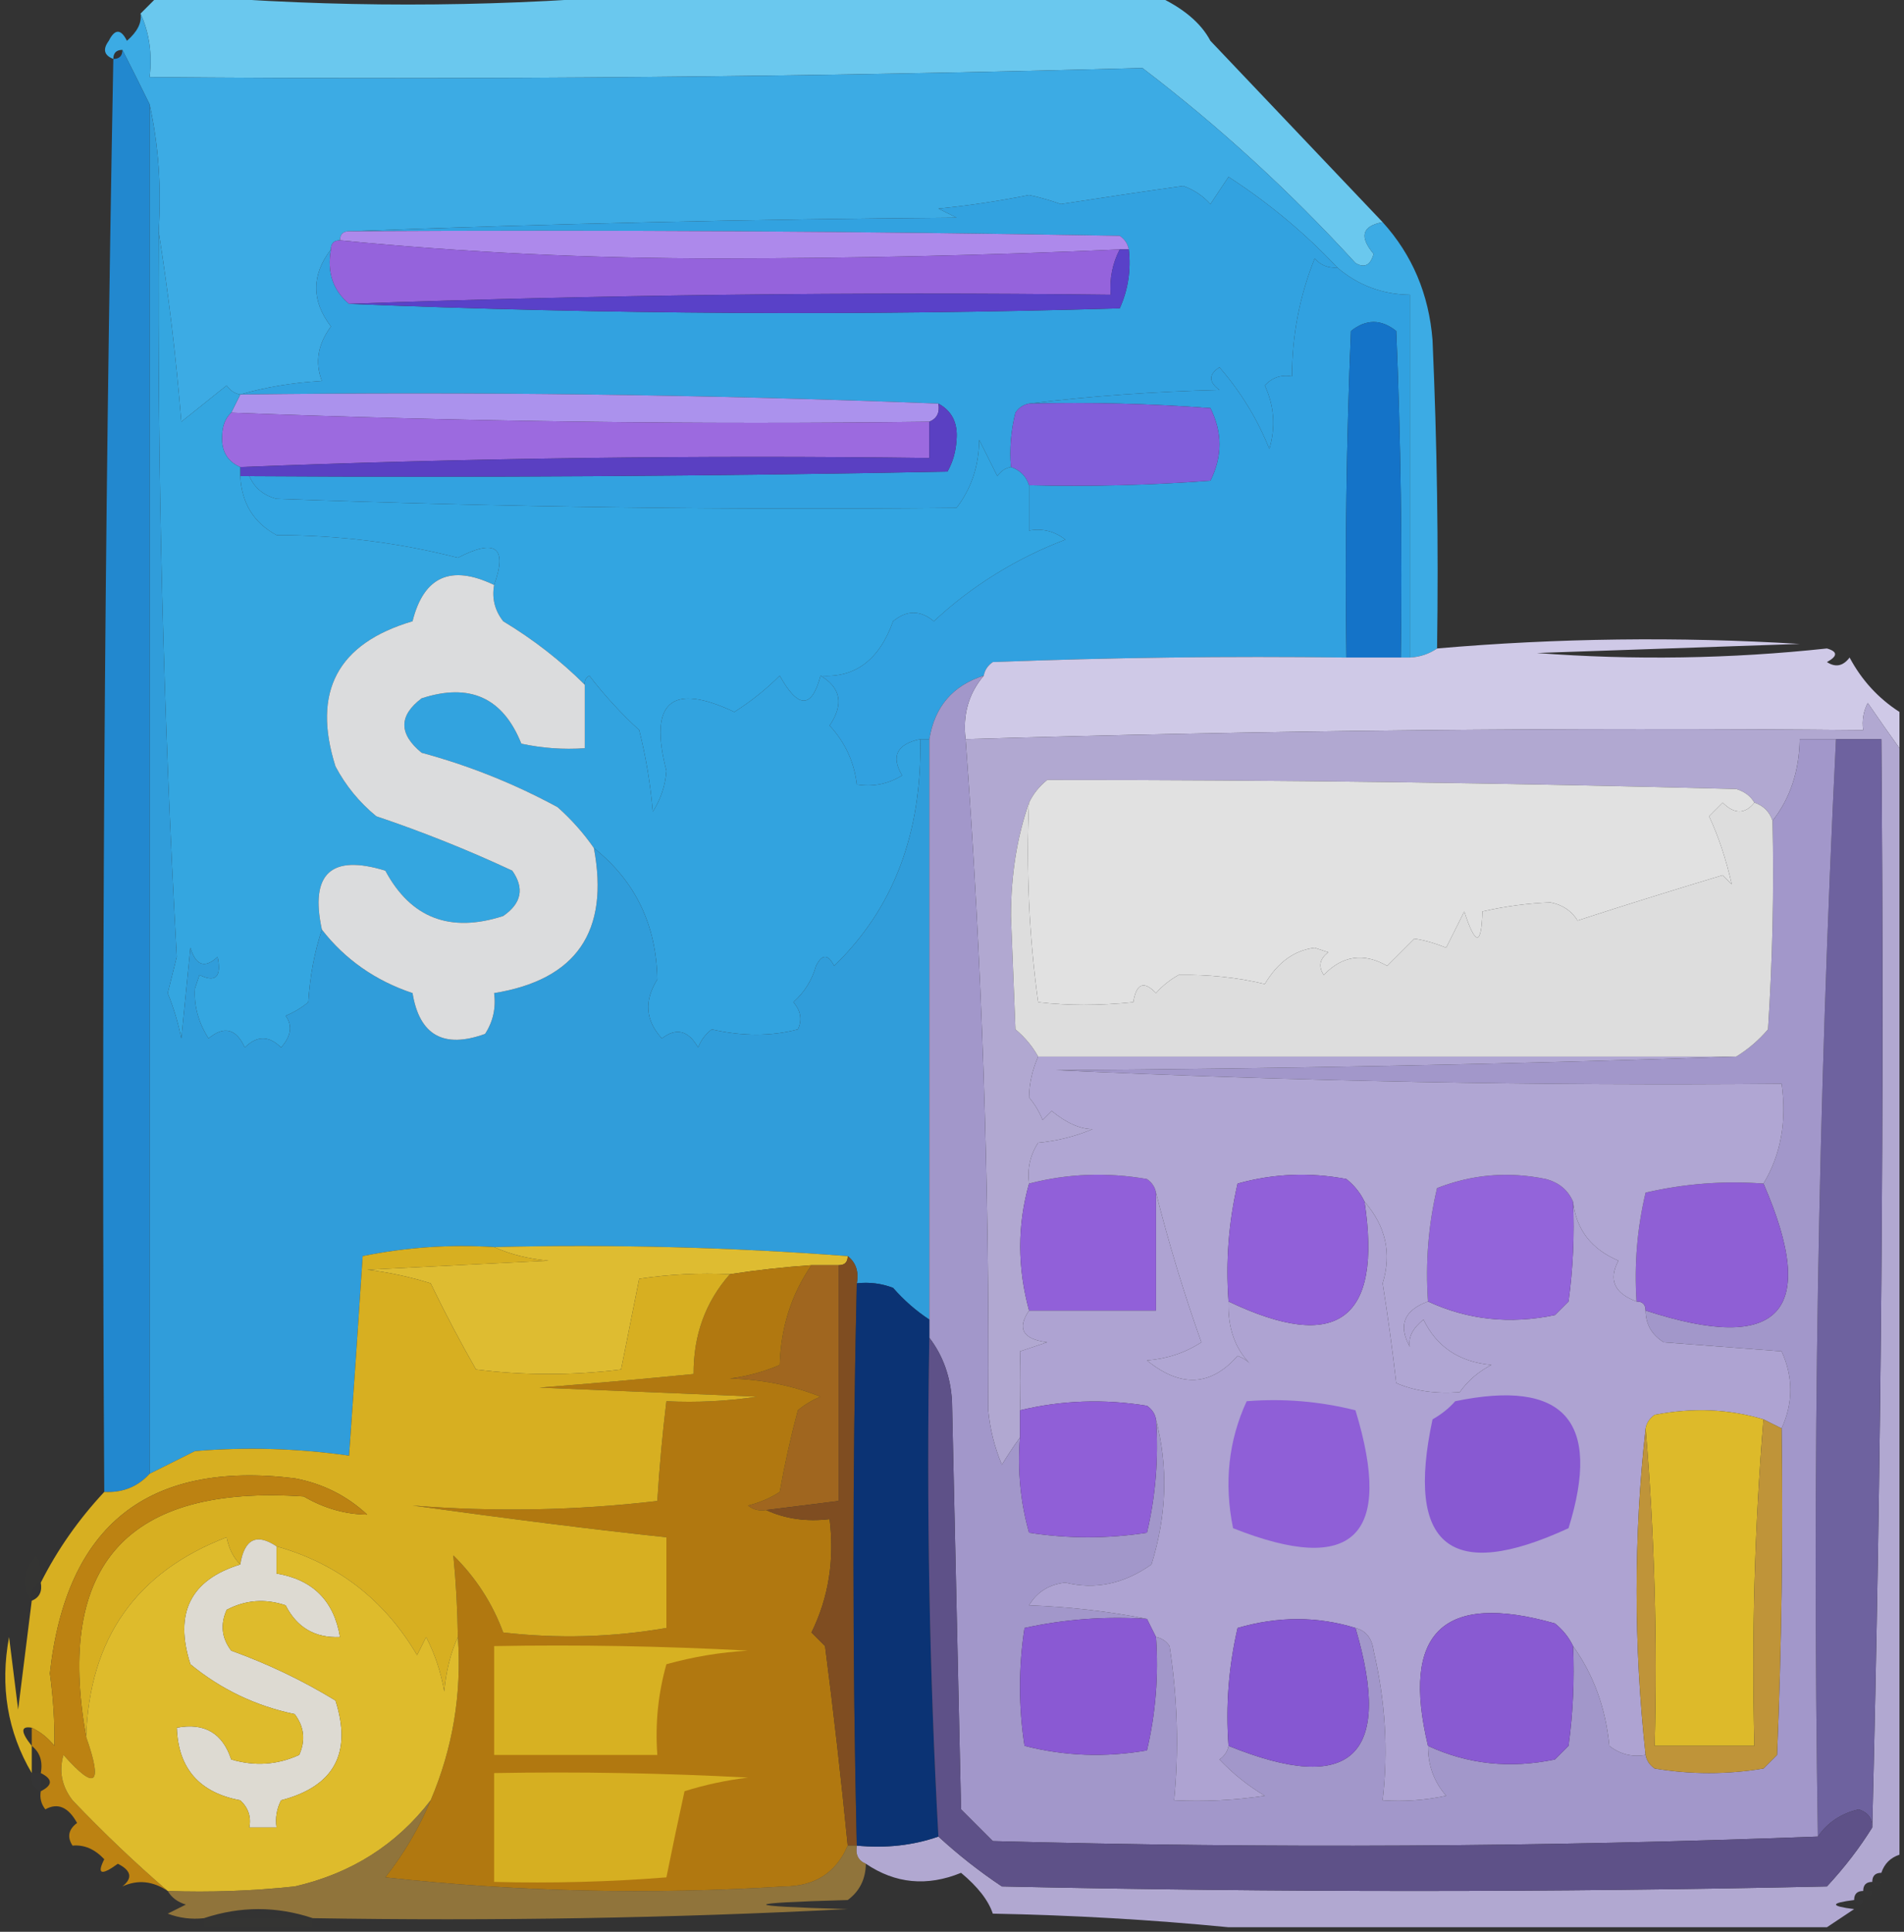 <?xml version="1.0" encoding="UTF-8"?>
<!DOCTYPE svg PUBLIC "-//W3C//DTD SVG 1.1//EN" "http://www.w3.org/Graphics/SVG/1.1/DTD/svg11.dtd">
<svg xmlns="http://www.w3.org/2000/svg" version="1.1" width="210px" height="213px" style="shape-rendering:geometricPrecision; text-rendering:geometricPrecision; image-rendering:optimizeQuality; fill-rule:evenodd; clip-rule:evenodd" xmlns:xlink="http://www.w3.org/1999/xlink">
<rect width="100%" height="100%" fill="#333333" stroke="none"/>
<g><path style="opacity:0.004" fill="#00fffe" d="M 133.5,3.5 C 134.833,4.167 134.833,4.167 133.5,3.5 Z"/></g>
<g><path style="opacity:0.996" fill="#6bc9ef" d="M 17.5,-0.5 C 18.5,-0.5 19.5,-0.5 20.5,-0.5C 36.833,0.833 53.167,0.833 69.5,-0.5C 88.833,-0.5 108.167,-0.5 127.5,-0.5C 130.447,0.839 132.447,2.506 133.5,4.5C 139.91,11.24 146.244,17.907 152.5,24.5C 150.228,24.911 149.895,26.078 151.5,28C 151.15,29.258 150.483,29.591 149.5,29C 142.221,21.047 134.388,13.88 126,7.5C 89.52,8.484 53.02,8.818 16.5,8.5C 16.802,5.941 16.468,3.607 15.5,1.5C 16.167,0.833 16.833,0.167 17.5,-0.5 Z"/></g>
<g><path style="opacity:1" fill="#3cabe4" d="M 15.5,1.5 C 16.468,3.607 16.802,5.941 16.5,8.5C 53.02,8.818 89.52,8.484 126,7.5C 134.388,13.88 142.221,21.047 149.5,29C 150.483,29.591 151.15,29.258 151.5,28C 149.895,26.078 150.228,24.911 152.5,24.5C 155.768,28.111 157.601,32.445 158,37.5C 158.5,48.828 158.667,60.162 158.5,71.5C 157.609,72.11 156.609,72.443 155.5,72.5C 155.5,59.167 155.5,45.833 155.5,32.5C 152.465,32.461 149.798,31.461 147.5,29.5C 143.94,25.709 139.94,22.375 135.5,19.5C 134.833,20.5 134.167,21.5 133.5,22.5C 132.672,21.585 131.672,20.919 130.5,20.5C 125.99,21.134 121.49,21.801 117,22.5C 115.856,22.089 114.689,21.756 113.5,21.5C 110.194,22.163 106.861,22.663 103.5,23C 104.167,23.333 104.833,23.667 105.5,24C 82.996,24.168 60.663,24.668 38.5,25.5C 37.833,25.5 37.5,25.833 37.5,26.5C 36.833,26.5 36.5,26.833 36.5,27.5C 34.334,30.332 34.334,33.166 36.5,36C 35.048,37.958 34.715,39.958 35.5,42C 32.305,42.181 29.305,42.681 26.5,43.5C 25.883,43.389 25.383,43.056 25,42.5C 23.333,43.833 21.667,45.167 20,46.5C 19.441,39.544 18.608,32.544 17.5,25.5C 17.82,20.637 17.486,15.97 16.5,11.5C 15.486,9.426 14.486,7.426 13.5,5.5C 12.833,5.5 12.5,5.833 12.5,6.5C 11.475,6.103 11.308,5.437 12,4.5C 12.667,3.167 13.333,3.167 14,4.5C 15.156,3.498 15.656,2.498 15.5,1.5 Z"/></g>
<g><path style="opacity:1" fill="#32a2e0" d="M 147.5,29.5 C 146.504,29.586 145.671,29.252 145,28.5C 143.334,32.663 142.501,36.997 142.5,41.5C 141.325,41.281 140.325,41.614 139.5,42.5C 140.544,44.768 140.711,47.101 140,49.5C 138.684,46.205 136.851,43.205 134.5,40.5C 133.289,41.274 133.289,42.107 134.5,43C 127.321,43.172 120.321,43.672 113.5,44.5C 112.883,44.611 112.383,44.944 112,45.5C 111.505,47.473 111.338,49.473 111.5,51.5C 110.883,51.611 110.383,51.944 110,52.5C 109.333,51.167 108.667,49.833 108,48.5C 107.971,51.367 107.138,53.867 105.5,56C 80.497,56.25 55.497,55.917 30.5,55C 29.058,54.623 28.058,53.79 27.5,52.5C 53.169,52.667 78.835,52.5 104.5,52C 105.097,50.938 105.43,49.772 105.5,48.5C 105.66,46.645 104.993,45.312 103.5,44.5C 78.005,43.502 52.339,43.169 26.5,43.5C 29.305,42.681 32.305,42.181 35.5,42C 34.715,39.958 35.048,37.958 36.5,36C 34.334,33.166 34.334,30.332 36.5,27.5C 36.053,30.01 36.72,32.01 38.5,33.5C 66.664,34.664 94.997,34.83 123.5,34C 124.423,31.959 124.756,29.793 124.5,27.5C 124.389,26.883 124.056,26.383 123.5,26C 95.169,25.5 66.835,25.333 38.5,25.5C 60.663,24.668 82.996,24.168 105.5,24C 104.833,23.667 104.167,23.333 103.5,23C 106.861,22.663 110.194,22.163 113.5,21.5C 114.689,21.756 115.856,22.089 117,22.5C 121.49,21.801 125.99,21.134 130.5,20.5C 131.672,20.919 132.672,21.585 133.5,22.5C 134.167,21.5 134.833,20.5 135.5,19.5C 139.94,22.375 143.94,25.709 147.5,29.5 Z"/></g>
<g><path style="opacity:1" fill="#ad89eb" d="M 38.5,25.5 C 66.835,25.333 95.169,25.5 123.5,26C 124.056,26.383 124.389,26.883 124.5,27.5C 124.167,27.5 123.833,27.5 123.5,27.5C 108.876,28.151 94.21,28.484 79.5,28.5C 65.15,28.499 51.15,27.833 37.5,26.5C 37.5,25.833 37.833,25.5 38.5,25.5 Z"/></g>
<g><path style="opacity:1" fill="#9563dc" d="M 37.5,26.5 C 51.15,27.833 65.15,28.499 79.5,28.5C 94.21,28.484 108.876,28.151 123.5,27.5C 122.699,29.042 122.366,30.709 122.5,32.5C 94.328,32.169 66.328,32.502 38.5,33.5C 36.72,32.01 36.053,30.01 36.5,27.5C 36.5,26.833 36.833,26.5 37.5,26.5 Z"/></g>
<g><path style="opacity:1" fill="#31a1e0" d="M 147.5,29.5 C 149.798,31.461 152.465,32.461 155.5,32.5C 155.5,45.833 155.5,59.167 155.5,72.5C 155.167,72.5 154.833,72.5 154.5,72.5C 154.667,60.495 154.5,48.495 154,36.5C 152.333,35.167 150.667,35.167 149,36.5C 148.5,48.495 148.333,60.495 148.5,72.5C 135.496,72.333 122.496,72.5 109.5,73C 108.944,73.383 108.611,73.883 108.5,74.5C 105.088,75.582 103.088,77.915 102.5,81.5C 102.167,81.5 101.833,81.5 101.5,81.5C 98.91,82.051 98.244,83.385 99.5,85.5C 97.955,86.452 96.288,86.785 94.5,86.5C 94.219,84.037 93.219,81.871 91.5,80C 93.078,77.661 92.745,75.828 90.5,74.5C 94.307,74.773 96.973,72.773 98.5,68.5C 100.006,67.253 101.506,67.253 103,68.5C 107.195,64.594 112.029,61.594 117.5,59.5C 116.311,58.571 114.978,58.238 113.5,58.5C 113.5,56.833 113.5,55.167 113.5,53.5C 120.175,53.666 126.842,53.5 133.5,53C 134.833,50.333 134.833,47.667 133.5,45C 126.842,44.5 120.175,44.334 113.5,44.5C 120.321,43.672 127.321,43.172 134.5,43C 133.289,42.107 133.289,41.274 134.5,40.5C 136.851,43.205 138.684,46.205 140,49.5C 140.711,47.101 140.544,44.768 139.5,42.5C 140.325,41.614 141.325,41.281 142.5,41.5C 142.501,36.997 143.334,32.663 145,28.5C 145.671,29.252 146.504,29.586 147.5,29.5 Z"/></g>
<g><path style="opacity:1" fill="#5941c8" d="M 123.5,27.5 C 123.833,27.5 124.167,27.5 124.5,27.5C 124.756,29.793 124.423,31.959 123.5,34C 94.997,34.83 66.664,34.664 38.5,33.5C 66.328,32.502 94.328,32.169 122.5,32.5C 122.366,30.709 122.699,29.042 123.5,27.5 Z"/></g>
<g><path style="opacity:1" fill="#ab92ed" d="M 26.5,43.5 C 52.339,43.169 78.005,43.502 103.5,44.5C 103.672,45.492 103.338,46.158 102.5,46.5C 76.759,46.824 51.092,46.49 25.5,45.5C 25.833,44.833 26.167,44.167 26.5,43.5 Z"/></g>
<g><path style="opacity:1" fill="#1473c8" d="M 154.5,72.5 C 152.5,72.5 150.5,72.5 148.5,72.5C 148.333,60.495 148.5,48.495 149,36.5C 150.667,35.167 152.333,35.167 154,36.5C 154.5,48.495 154.667,60.495 154.5,72.5 Z"/></g>
<g><path style="opacity:1" fill="#9c6adf" d="M 25.5,45.5 C 51.092,46.49 76.759,46.824 102.5,46.5C 102.5,47.833 102.5,49.167 102.5,50.5C 76.995,50.169 51.661,50.502 26.5,51.5C 25.053,50.866 24.387,49.699 24.5,48C 24.528,46.93 24.861,46.097 25.5,45.5 Z"/></g>
<g><path style="opacity:1" fill="#815eda" d="M 113.5,44.5 C 120.175,44.334 126.842,44.5 133.5,45C 134.833,47.667 134.833,50.333 133.5,53C 126.842,53.5 120.175,53.666 113.5,53.5C 113.167,52.5 112.5,51.833 111.5,51.5C 111.338,49.473 111.505,47.473 112,45.5C 112.383,44.944 112.883,44.611 113.5,44.5 Z"/></g>
<g><path style="opacity:1" fill="#5a40c2" d="M 103.5,44.5 C 104.993,45.312 105.66,46.645 105.5,48.5C 105.43,49.772 105.097,50.938 104.5,52C 78.835,52.5 53.169,52.667 27.5,52.5C 27.167,52.5 26.833,52.5 26.5,52.5C 26.5,52.167 26.5,51.833 26.5,51.5C 51.661,50.502 76.995,50.169 102.5,50.5C 102.5,49.167 102.5,47.833 102.5,46.5C 103.338,46.158 103.672,45.492 103.5,44.5 Z"/></g>
<g><path style="opacity:1" fill="#34a6e0" d="M 17.5,25.5 C 18.608,32.544 19.441,39.544 20,46.5C 21.667,45.167 23.333,43.833 25,42.5C 25.383,43.056 25.883,43.389 26.5,43.5C 26.167,44.167 25.833,44.833 25.5,45.5C 24.861,46.097 24.528,46.93 24.5,48C 24.387,49.699 25.053,50.866 26.5,51.5C 26.5,51.833 26.5,52.167 26.5,52.5C 26.645,55.474 27.978,57.641 30.5,59C 37.368,59.007 44.035,59.84 50.5,61.5C 54.663,59.343 55.997,60.343 54.5,64.5C 49.741,62.217 46.741,63.55 45.5,68.5C 37.229,70.939 34.396,76.272 37,84.5C 38.122,86.624 39.622,88.457 41.5,90C 46.603,91.717 51.603,93.717 56.5,96C 57.86,97.938 57.527,99.604 55.5,101C 49.641,102.896 45.308,101.229 42.5,96C 36.506,94.159 34.173,96.326 35.5,102.5C 34.683,104.969 34.183,107.635 34,110.5C 33.25,111.126 32.416,111.626 31.5,112C 32.28,113.073 32.113,114.24 31,115.5C 29.667,114.167 28.333,114.167 27,115.5C 26.047,113.408 24.714,113.075 23,114.5C 21.882,112.733 21.382,110.899 21.5,109C 21.667,108.5 21.833,108 22,107.5C 23.793,108.381 24.46,107.714 24,105.5C 22.605,106.815 21.605,106.481 21,104.5C 20.667,107.833 20.333,111.167 20,114.5C 19.654,112.782 19.154,111.115 18.5,109.5C 18.833,108.167 19.167,106.833 19.5,105.5C 18.02,78.887 17.353,52.22 17.5,25.5 Z"/></g>
<g><path style="opacity:1" fill="#32a5e1" d="M 111.5,51.5 C 112.5,51.833 113.167,52.5 113.5,53.5C 113.5,55.167 113.5,56.833 113.5,58.5C 114.978,58.238 116.311,58.571 117.5,59.5C 112.029,61.594 107.195,64.594 103,68.5C 101.506,67.253 100.006,67.253 98.5,68.5C 96.973,72.773 94.307,74.773 90.5,74.5C 89.534,78.172 88.034,78.172 86,74.5C 84.493,76.008 82.827,77.341 81,78.5C 74.03,75.224 71.53,77.391 73.5,85C 73.375,86.627 72.875,88.127 72,89.5C 71.743,86.443 71.243,83.443 70.5,80.5C 68.482,78.65 66.649,76.65 65,74.5C 64.601,74.728 64.435,75.062 64.5,75.5C 61.829,72.839 58.829,70.506 55.5,68.5C 54.571,67.311 54.238,65.978 54.5,64.5C 55.997,60.343 54.663,59.343 50.5,61.5C 44.035,59.84 37.368,59.007 30.5,59C 27.978,57.641 26.645,55.474 26.5,52.5C 26.833,52.5 27.167,52.5 27.5,52.5C 28.058,53.79 29.058,54.623 30.5,55C 55.497,55.917 80.497,56.25 105.5,56C 107.138,53.867 107.971,51.367 108,48.5C 108.667,49.833 109.333,51.167 110,52.5C 110.383,51.944 110.883,51.611 111.5,51.5 Z"/></g>
<g><path style="opacity:1" fill="#32a3df" d="M 90.5,74.5 C 92.745,75.828 93.078,77.661 91.5,80C 93.219,81.871 94.219,84.037 94.5,86.5C 96.288,86.785 97.955,86.452 99.5,85.5C 98.244,83.385 98.91,82.051 101.5,81.5C 101.707,91.845 98.541,100.178 92,106.5C 91.333,105.167 90.667,105.167 90,106.5C 89.56,108.076 88.727,109.41 87.5,110.5C 88.326,111.451 88.492,112.451 88,113.5C 85.055,114.272 81.889,114.272 78.5,113.5C 77.808,114.025 77.308,114.692 77,115.5C 75.921,113.606 74.587,113.273 73,114.5C 71.19,112.516 71.023,110.349 72.5,108C 72.407,101.983 70.074,97.15 65.5,93.5C 64.375,91.871 63.041,90.371 61.5,89C 56.728,86.41 51.728,84.41 46.5,83C 43.967,80.916 43.967,78.916 46.5,77C 51.813,75.265 55.48,76.931 57.5,82C 59.81,82.497 62.143,82.663 64.5,82.5C 64.5,80.167 64.5,77.833 64.5,75.5C 64.435,75.062 64.601,74.728 65,74.5C 66.649,76.65 68.482,78.65 70.5,80.5C 71.243,83.443 71.743,86.443 72,89.5C 72.875,88.127 73.375,86.627 73.5,85C 71.53,77.391 74.03,75.224 81,78.5C 82.827,77.341 84.493,76.008 86,74.5C 88.034,78.172 89.534,78.172 90.5,74.5 Z"/></g>
<g><path style="opacity:0.996" fill="#d0cae8" d="M 209.5,78.5 C 209.5,79.833 209.5,81.167 209.5,82.5C 208.356,80.9 207.189,79.233 206,77.5C 205.517,78.448 205.351,79.448 205.5,80.5C 172.475,80.195 139.475,80.528 106.5,81.5C 106.166,78.812 106.832,76.479 108.5,74.5C 108.611,73.883 108.944,73.383 109.5,73C 122.496,72.5 135.496,72.333 148.5,72.5C 150.5,72.5 152.5,72.5 154.5,72.5C 154.833,72.5 155.167,72.5 155.5,72.5C 156.609,72.443 157.609,72.11 158.5,71.5C 171.758,70.353 185.092,70.186 198.5,71C 188.833,71.333 179.167,71.667 169.5,72C 180.214,72.81 190.88,72.643 201.5,71.5C 202.696,71.846 202.696,72.346 201.5,73C 202.449,73.617 203.282,73.451 204,72.5C 205.331,74.996 207.164,76.996 209.5,78.5 Z"/></g>
<g><path style="opacity:1" fill="#b1a8d1" d="M 209.5,82.5 C 209.5,123.167 209.5,163.833 209.5,204.5C 208.5,204.833 207.833,205.5 207.5,206.5C 206.833,206.5 206.5,206.833 206.5,207.5C 205.833,207.5 205.5,207.833 205.5,208.5C 204.833,208.5 204.5,208.833 204.5,209.5C 201.833,209.833 201.833,210.167 204.5,210.5C 203.5,211.167 202.5,211.833 201.5,212.5C 179.5,212.5 157.5,212.5 135.5,212.5C 127.01,211.67 118.343,211.17 109.5,211C 109.018,209.54 107.851,208.04 106,206.5C 102.25,208.029 98.75,207.696 95.5,205.5C 94.662,205.158 94.328,204.492 94.5,203.5C 97.713,203.81 100.713,203.477 103.5,202.5C 105.671,204.5 108.004,206.334 110.5,208C 140.833,208.667 171.167,208.667 201.5,208C 203.437,205.914 205.104,203.748 206.5,201.5C 207.499,161.67 207.832,121.67 207.5,81.5C 205.833,81.5 204.167,81.5 202.5,81.5C 201.167,81.5 199.833,81.5 198.5,81.5C 198.443,85.029 197.443,88.029 195.5,90.5C 195.167,89.5 194.5,88.833 193.5,88.5C 193.082,87.778 192.416,87.278 191.5,87C 166.164,86.32 140.831,85.987 115.5,86C 114.619,86.708 113.953,87.542 113.5,88.5C 112.175,92.276 111.509,96.443 111.5,101C 111.667,105.167 111.833,109.333 112,113.5C 113.045,114.373 113.878,115.373 114.5,116.5C 113.852,117.979 113.519,119.479 113.5,121C 114.126,121.75 114.626,122.584 115,123.5C 115.333,123.167 115.667,122.833 116,122.5C 117.633,123.83 119.133,124.496 120.5,124.5C 118.577,125.308 116.577,125.808 114.5,126C 113.62,127.356 113.286,128.856 113.5,130.5C 112.203,135.066 112.203,139.733 113.5,144.5C 112.143,146.499 112.81,147.665 115.5,148C 114.5,148.333 113.5,148.667 112.5,149C 112.562,151.272 112.562,153.438 112.5,155.5C 112.5,156.5 112.5,157.5 112.5,158.5C 111.842,159.398 111.176,160.398 110.5,161.5C 109.692,159.577 109.192,157.577 109,155.5C 109.143,130.607 108.31,105.941 106.5,81.5C 139.475,80.528 172.475,80.195 205.5,80.5C 205.351,79.448 205.517,78.448 206,77.5C 207.189,79.233 208.356,80.9 209.5,82.5 Z"/></g>
<g><path style="opacity:1" fill="#309dda" d="M 16.5,11.5 C 17.486,15.97 17.82,20.637 17.5,25.5C 17.353,52.22 18.02,78.887 19.5,105.5C 19.167,106.833 18.833,108.167 18.5,109.5C 19.154,111.115 19.654,112.782 20,114.5C 20.333,111.167 20.667,107.833 21,104.5C 21.605,106.481 22.605,106.815 24,105.5C 24.46,107.714 23.793,108.381 22,107.5C 21.833,108 21.667,108.5 21.5,109C 21.382,110.899 21.882,112.733 23,114.5C 24.714,113.075 26.047,113.408 27,115.5C 28.333,114.167 29.667,114.167 31,115.5C 32.113,114.24 32.28,113.073 31.5,112C 32.416,111.626 33.25,111.126 34,110.5C 34.183,107.635 34.683,104.969 35.5,102.5C 38.062,105.794 41.396,108.127 45.5,109.5C 46.266,114.15 48.932,115.65 53.5,114C 54.38,112.644 54.714,111.144 54.5,109.5C 63.569,108.033 67.236,102.7 65.5,93.5C 70.074,97.15 72.407,101.983 72.5,108C 71.023,110.349 71.19,112.516 73,114.5C 74.587,113.273 75.921,113.606 77,115.5C 77.308,114.692 77.808,114.025 78.5,113.5C 81.889,114.272 85.055,114.272 88,113.5C 88.492,112.451 88.326,111.451 87.5,110.5C 88.727,109.41 89.56,108.076 90,106.5C 90.667,105.167 91.333,105.167 92,106.5C 98.541,100.178 101.707,91.845 101.5,81.5C 101.833,81.5 102.167,81.5 102.5,81.5C 102.5,102.833 102.5,124.167 102.5,145.5C 101.038,144.542 99.705,143.376 98.5,142C 97.207,141.51 95.873,141.343 94.5,141.5C 94.737,140.209 94.404,139.209 93.5,138.5C 80.579,137.52 67.579,137.186 54.5,137.5C 49.57,137.197 44.737,137.531 40,138.5C 39.522,145.841 39.022,153.174 38.5,160.5C 32.848,159.698 27.181,159.531 21.5,160C 19.807,160.847 18.14,161.68 16.5,162.5C 16.5,112.167 16.5,61.833 16.5,11.5 Z"/></g>
<g><path style="opacity:0.996" fill="#2389d0" d="M 13.5,5.5 C 14.486,7.426 15.486,9.426 16.5,11.5C 16.5,61.833 16.5,112.167 16.5,162.5C 15.181,163.942 13.514,164.608 11.5,164.5C 11.175,111.791 11.509,59.125 12.5,6.5C 13.167,6.5 13.5,6.167 13.5,5.5 Z"/></g>
<g><path style="opacity:1" fill="#dbdcdd" d="M 54.5,64.5 C 54.238,65.978 54.571,67.311 55.5,68.5C 58.829,70.506 61.829,72.839 64.5,75.5C 64.5,77.833 64.5,80.167 64.5,82.5C 62.143,82.663 59.81,82.497 57.5,82C 55.48,76.931 51.813,75.265 46.5,77C 43.967,78.916 43.967,80.916 46.5,83C 51.728,84.41 56.728,86.41 61.5,89C 63.041,90.371 64.375,91.871 65.5,93.5C 67.236,102.7 63.569,108.033 54.5,109.5C 54.714,111.144 54.38,112.644 53.5,114C 48.932,115.65 46.266,114.15 45.5,109.5C 41.396,108.127 38.062,105.794 35.5,102.5C 34.173,96.326 36.506,94.159 42.5,96C 45.308,101.229 49.641,102.896 55.5,101C 57.527,99.604 57.86,97.938 56.5,96C 51.603,93.717 46.603,91.717 41.5,90C 39.622,88.457 38.122,86.624 37,84.5C 34.396,76.272 37.229,70.939 45.5,68.5C 46.741,63.55 49.741,62.217 54.5,64.5 Z"/></g>
<g><path style="opacity:1" fill="#debc31" d="M 54.5,137.5 C 67.579,137.186 80.579,137.52 93.5,138.5C 93.5,139.167 93.167,139.5 92.5,139.5C 91.5,139.5 90.5,139.5 89.5,139.5C 86.482,139.704 83.482,140.037 80.5,140.5C 77.15,140.335 73.817,140.502 70.5,141C 69.833,144.333 69.167,147.667 68.5,151C 63.167,151.667 57.833,151.667 52.5,151C 50.749,147.941 49.082,144.774 47.5,141.5C 45.224,140.787 42.891,140.287 40.5,140C 47.167,139.667 53.833,139.333 60.5,139C 58.292,138.809 56.292,138.309 54.5,137.5 Z"/></g>
<g><path style="opacity:1" fill="#6e629f" d="M 202.5,81.5 C 204.167,81.5 205.833,81.5 207.5,81.5C 207.832,121.67 207.499,161.67 206.5,201.5C 206.53,200.503 206.03,199.836 205,199.5C 203.06,199.957 201.56,200.957 200.5,202.5C 199.848,161.947 200.515,121.614 202.5,81.5 Z"/></g>
<g><path style="opacity:1" fill="#a0661f" d="M 89.5,139.5 C 90.5,139.5 91.5,139.5 92.5,139.5C 92.5,148.167 92.5,156.833 92.5,165.5C 89.833,165.833 87.167,166.167 84.5,166.5C 83.761,166.631 83.094,166.464 82.5,166C 83.766,165.691 84.933,165.191 86,164.5C 86.539,161.471 87.206,158.471 88,155.5C 88.75,154.874 89.584,154.374 90.5,154C 87.362,152.756 84.028,152.089 80.5,152C 82.433,151.749 84.266,151.249 86,150.5C 86.115,146.38 87.282,142.713 89.5,139.5 Z"/></g>
<g><path style="opacity:1" fill="#a297ca" d="M 108.5,74.5 C 106.832,76.479 106.166,78.812 106.5,81.5C 108.31,105.941 109.143,130.607 109,155.5C 109.192,157.577 109.692,159.577 110.5,161.5C 111.176,160.398 111.842,159.398 112.5,158.5C 112.211,162.106 112.544,165.606 113.5,169C 117.833,169.667 122.167,169.667 126.5,169C 127.464,164.934 127.797,160.767 127.5,156.5C 128.86,161.739 128.693,167.072 127,172.5C 123.969,174.644 120.803,175.31 117.5,174.5C 115.714,174.696 114.381,175.529 113.5,177C 118.019,177.175 122.353,177.675 126.5,178.5C 121.901,178.2 117.401,178.533 113,179.5C 112.333,183.833 112.333,188.167 113,192.5C 117.413,193.632 121.913,193.799 126.5,193C 127.464,188.934 127.797,184.767 127.5,180.5C 128.117,180.611 128.617,180.944 129,181.5C 129.877,187.247 130.044,192.914 129.5,198.5C 132.85,198.665 136.183,198.498 139.5,198C 137.651,196.907 135.984,195.574 134.5,194C 135.056,193.617 135.389,193.117 135.5,192.5C 149.016,197.988 153.683,193.655 149.5,179.5C 150.649,179.791 151.316,180.624 151.5,182C 152.8,187.527 153.134,193.027 152.5,198.5C 154.857,198.663 157.19,198.497 159.5,198C 158.151,196.462 157.484,194.629 157.5,192.5C 161.876,194.534 166.543,195.034 171.5,194C 172,193.5 172.5,193 173,192.5C 173.499,188.848 173.665,185.182 173.5,181.5C 175.777,184.683 177.11,188.35 177.5,192.5C 178.689,193.429 180.022,193.762 181.5,193.5C 181.611,194.117 181.944,194.617 182.5,195C 186.5,195.667 190.5,195.667 194.5,195C 195,194.5 195.5,194 196,193.5C 196.5,181.505 196.667,169.505 196.5,157.5C 197.786,154.665 197.786,151.832 196.5,149C 192.167,148.667 187.833,148.333 183.5,148C 182.177,147.184 181.511,146.017 181.5,144.5C 196.329,149.34 200.663,144.674 194.5,130.5C 196.414,127.316 197.08,123.649 196.5,119.5C 169.819,119.731 143.152,119.231 116.5,118C 141.67,117.832 166.67,117.332 191.5,116.5C 192.794,115.71 193.961,114.71 195,113.5C 195.5,105.841 195.666,98.174 195.5,90.5C 197.443,88.029 198.443,85.029 198.5,81.5C 199.833,81.5 201.167,81.5 202.5,81.5C 200.515,121.614 199.848,161.947 200.5,202.5C 170.238,203.658 139.905,203.825 109.5,203C 108.333,201.833 107.167,200.667 106,199.5C 105.667,184.5 105.333,169.5 105,154.5C 104.844,151.809 104.011,149.476 102.5,147.5C 102.5,146.833 102.5,146.167 102.5,145.5C 102.5,124.167 102.5,102.833 102.5,81.5C 103.088,77.915 105.088,75.582 108.5,74.5 Z"/></g>
<g><path style="opacity:1" fill="#aea3d2" d="M 127.5,131.5 C 128.888,137.023 130.555,142.523 132.5,148C 130.715,149.163 128.715,149.83 126.5,150C 130.223,153.025 133.556,152.859 136.5,149.5C 137.086,149.709 137.586,150.043 138,150.5C 136.229,148.763 135.395,146.429 135.5,143.5C 147.466,149.213 152.466,145.547 150.5,132.5C 152.85,135.196 153.516,138.196 152.5,141.5C 153.082,145.155 153.582,148.822 154,152.5C 156.035,153.374 158.368,153.707 161,153.5C 161.9,152.23 163.066,151.23 164.5,150.5C 160.962,150.182 158.462,148.515 157,145.5C 155.796,146.471 155.296,147.471 155.5,148.5C 154.177,146.146 154.843,144.479 157.5,143.5C 161.876,145.534 166.543,146.034 171.5,145C 172,144.5 172.5,144 173,143.5C 173.499,139.848 173.665,136.182 173.5,132.5C 173.841,135.562 175.508,137.728 178.5,139C 177.388,141.108 178.054,142.608 180.5,143.5C 181.167,143.5 181.5,143.833 181.5,144.5C 181.511,146.017 182.177,147.184 183.5,148C 187.833,148.333 192.167,148.667 196.5,149C 197.786,151.832 197.786,154.665 196.5,157.5C 195.833,157.167 195.167,156.833 194.5,156.5C 190.689,155.355 186.689,155.188 182.5,156C 181.944,156.383 181.611,156.883 181.5,157.5C 180.18,169.402 180.18,181.402 181.5,193.5C 180.022,193.762 178.689,193.429 177.5,192.5C 177.11,188.35 175.777,184.683 173.5,181.5C 173.047,180.542 172.381,179.708 171.5,179C 159.166,175.5 154.5,180 157.5,192.5C 157.484,194.629 158.151,196.462 159.5,198C 157.19,198.497 154.857,198.663 152.5,198.5C 153.134,193.027 152.8,187.527 151.5,182C 151.316,180.624 150.649,179.791 149.5,179.5C 145.298,178.201 140.964,178.201 136.5,179.5C 135.508,183.783 135.174,188.116 135.5,192.5C 135.389,193.117 135.056,193.617 134.5,194C 135.984,195.574 137.651,196.907 139.5,198C 136.183,198.498 132.85,198.665 129.5,198.5C 130.044,192.914 129.877,187.247 129,181.5C 128.617,180.944 128.117,180.611 127.5,180.5C 127.167,179.833 126.833,179.167 126.5,178.5C 122.353,177.675 118.019,177.175 113.5,177C 114.381,175.529 115.714,174.696 117.5,174.5C 120.803,175.31 123.969,174.644 127,172.5C 128.693,167.072 128.86,161.739 127.5,156.5C 127.389,155.883 127.056,155.383 126.5,155C 121.748,154.227 117.081,154.393 112.5,155.5C 112.562,153.438 112.562,151.272 112.5,149C 113.5,148.667 114.5,148.333 115.5,148C 112.81,147.665 112.143,146.499 113.5,144.5C 118.167,144.5 122.833,144.5 127.5,144.5C 127.5,140.167 127.5,135.833 127.5,131.5 Z"/></g>
<g><path style="opacity:1" fill="#8f5fd5" d="M 194.5,130.5 C 200.663,144.674 196.329,149.34 181.5,144.5C 181.5,143.833 181.167,143.5 180.5,143.5C 180.234,139.429 180.567,135.429 181.5,131.5C 185.783,130.508 190.116,130.174 194.5,130.5 Z"/></g>
<g><path style="opacity:1" fill="#9364da" d="M 173.5,132.5 C 173.665,136.182 173.499,139.848 173,143.5C 172.5,144 172,144.5 171.5,145C 166.543,146.034 161.876,145.534 157.5,143.5C 157.203,139.233 157.536,135.066 158.5,131C 162.375,129.48 166.375,129.146 170.5,130C 171.942,130.377 172.942,131.21 173.5,132.5 Z"/></g>
<g><path style="opacity:1" fill="#9160d9" d="M 127.5,131.5 C 127.5,135.833 127.5,140.167 127.5,144.5C 122.833,144.5 118.167,144.5 113.5,144.5C 112.203,139.733 112.203,135.066 113.5,130.5C 117.747,129.398 122.08,129.232 126.5,130C 127.056,130.383 127.389,130.883 127.5,131.5 Z"/></g>
<g><path style="opacity:1" fill="#b0a6d3" d="M 114.5,116.5 C 140.167,116.5 165.833,116.5 191.5,116.5C 166.67,117.332 141.67,117.832 116.5,118C 143.152,119.231 169.819,119.731 196.5,119.5C 197.08,123.649 196.414,127.316 194.5,130.5C 190.116,130.174 185.783,130.508 181.5,131.5C 180.567,135.429 180.234,139.429 180.5,143.5C 178.054,142.608 177.388,141.108 178.5,139C 175.508,137.728 173.841,135.562 173.5,132.5C 172.942,131.21 171.942,130.377 170.5,130C 166.375,129.146 162.375,129.48 158.5,131C 157.536,135.066 157.203,139.233 157.5,143.5C 154.843,144.479 154.177,146.146 155.5,148.5C 155.296,147.471 155.796,146.471 157,145.5C 158.462,148.515 160.962,150.182 164.5,150.5C 163.066,151.23 161.9,152.23 161,153.5C 158.368,153.707 156.035,153.374 154,152.5C 153.582,148.822 153.082,145.155 152.5,141.5C 153.516,138.196 152.85,135.196 150.5,132.5C 150.047,131.542 149.381,130.708 148.5,130C 144.442,129.233 140.442,129.4 136.5,130.5C 135.508,134.783 135.174,139.116 135.5,143.5C 135.395,146.429 136.229,148.763 138,150.5C 137.586,150.043 137.086,149.709 136.5,149.5C 133.556,152.859 130.223,153.025 126.5,150C 128.715,149.83 130.715,149.163 132.5,148C 130.555,142.523 128.888,137.023 127.5,131.5C 127.389,130.883 127.056,130.383 126.5,130C 122.08,129.232 117.747,129.398 113.5,130.5C 113.286,128.856 113.62,127.356 114.5,126C 116.577,125.808 118.577,125.308 120.5,124.5C 119.133,124.496 117.633,123.83 116,122.5C 115.667,122.833 115.333,123.167 115,123.5C 114.626,122.584 114.126,121.75 113.5,121C 113.519,119.479 113.852,117.979 114.5,116.5 Z"/></g>
<g><path style="opacity:1" fill="#9160d9" d="M 150.5,132.5 C 152.466,145.547 147.466,149.213 135.5,143.5C 135.174,139.116 135.508,134.783 136.5,130.5C 140.442,129.4 144.442,129.233 148.5,130C 149.381,130.708 150.047,131.542 150.5,132.5 Z"/></g>
<g><path style="opacity:1" fill="#e1e1e1" d="M 193.5,88.5 C 192.458,89.791 191.292,89.791 190,88.5C 189.5,89 189,89.5 188.5,90C 189.52,92.176 190.354,94.676 191,97.5C 190.667,97.167 190.333,96.833 190,96.5C 184.277,98.222 178.944,99.888 174,101.5C 173.326,100.422 172.326,99.755 171,99.5C 168.526,99.59 166.026,99.924 163.5,100.5C 163.404,104.311 162.738,104.311 161.5,100.5C 160.833,101.833 160.167,103.167 159.5,104.5C 158.284,103.998 157.117,103.665 156,103.5C 155,104.5 154,105.5 153,106.5C 150.408,105.018 148.075,105.352 146,107.5C 145.383,106.551 145.549,105.718 146.5,105C 146,104.833 145.5,104.667 145,104.5C 142.753,104.777 140.92,106.11 139.5,108.5C 136.472,107.773 133.305,107.44 130,107.5C 129.05,108.022 128.216,108.689 127.5,109.5C 126.158,108.098 125.324,108.431 125,110.5C 121.236,110.885 117.736,110.885 114.5,110.5C 113.503,103.197 113.169,95.864 113.5,88.5C 113.953,87.542 114.619,86.708 115.5,86C 140.831,85.987 166.164,86.32 191.5,87C 192.416,87.278 193.082,87.778 193.5,88.5 Z"/></g>
<g><path style="opacity:1" fill="#dddddd" d="M 113.5,88.5 C 113.169,95.864 113.503,103.197 114.5,110.5C 117.736,110.885 121.236,110.885 125,110.5C 125.324,108.431 126.158,108.098 127.5,109.5C 128.216,108.689 129.05,108.022 130,107.5C 133.305,107.44 136.472,107.773 139.5,108.5C 140.92,106.11 142.753,104.777 145,104.5C 145.5,104.667 146,104.833 146.5,105C 145.549,105.718 145.383,106.551 146,107.5C 148.075,105.352 150.408,105.018 153,106.5C 154,105.5 155,104.5 156,103.5C 157.117,103.665 158.284,103.998 159.5,104.5C 160.167,103.167 160.833,101.833 161.5,100.5C 162.738,104.311 163.404,104.311 163.5,100.5C 166.026,99.924 168.526,99.59 171,99.5C 172.326,99.755 173.326,100.422 174,101.5C 178.944,99.888 184.277,98.222 190,96.5C 190.333,96.833 190.667,97.167 191,97.5C 190.354,94.676 189.52,92.176 188.5,90C 189,89.5 189.5,89 190,88.5C 191.292,89.791 192.458,89.791 193.5,88.5C 194.5,88.833 195.167,89.5 195.5,90.5C 195.666,98.174 195.5,105.841 195,113.5C 193.961,114.71 192.794,115.71 191.5,116.5C 165.833,116.5 140.167,116.5 114.5,116.5C 113.878,115.373 113.045,114.373 112,113.5C 111.833,109.333 111.667,105.167 111.5,101C 111.509,96.443 112.175,92.276 113.5,88.5 Z"/></g>
<g><path style="opacity:1" fill="#905fd7" d="M 127.5,156.5 C 127.797,160.767 127.464,164.934 126.5,169C 122.167,169.667 117.833,169.667 113.5,169C 112.544,165.606 112.211,162.106 112.5,158.5C 112.5,157.5 112.5,156.5 112.5,155.5C 117.081,154.393 121.748,154.227 126.5,155C 127.056,155.383 127.389,155.883 127.5,156.5 Z"/></g>
<g><path style="opacity:1" fill="#8f5fd7" d="M 137.5,154.5 C 141.555,154.176 145.555,154.509 149.5,155.5C 153.745,169.426 149.245,173.76 136,168.5C 134.989,163.529 135.489,158.863 137.5,154.5 Z"/></g>
<g><path style="opacity:1" fill="#ddba2a" d="M 194.5,156.5 C 193.521,168.42 193.188,180.42 193.5,192.5C 189.833,192.5 186.167,192.5 182.5,192.5C 182.811,180.753 182.478,169.086 181.5,157.5C 181.611,156.883 181.944,156.383 182.5,156C 186.689,155.188 190.689,155.355 194.5,156.5 Z"/></g>
<g><path style="opacity:1" fill="#b17810" d="M 89.5,139.5 C 87.282,142.713 86.115,146.38 86,150.5C 84.266,151.249 82.433,151.749 80.5,152C 84.028,152.089 87.362,152.756 90.5,154C 89.584,154.374 88.75,154.874 88,155.5C 87.206,158.471 86.539,161.471 86,164.5C 84.933,165.191 83.766,165.691 82.5,166C 83.094,166.464 83.761,166.631 84.5,166.5C 86.607,167.468 88.941,167.802 91.5,167.5C 92.055,171.997 91.389,176.164 89.5,180C 90,180.5 90.5,181 91,181.5C 91.945,188.835 92.779,196.168 93.5,203.5C 92.216,206.484 89.882,207.984 86.5,208C 71.778,208.932 57.112,208.599 42.5,207C 44.568,204.358 46.235,201.525 47.5,198.5C 49.941,192.774 50.941,186.774 50.5,180.5C 50.457,177.413 50.29,174.413 50,171.5C 52.478,173.943 54.312,176.776 55.5,180C 61.537,180.697 67.537,180.53 73.5,179.5C 73.5,176.167 73.5,172.833 73.5,169.5C 66.038,168.715 56.705,167.548 45.5,166C 54.509,166.722 63.509,166.556 72.5,165.5C 72.724,161.821 73.058,158.154 73.5,154.5C 76.85,154.665 80.183,154.498 83.5,154C 75.5,153.667 67.5,153.333 59.5,153C 65.18,152.555 70.847,152.055 76.5,151.5C 76.476,147.213 77.809,143.547 80.5,140.5C 83.482,140.037 86.482,139.704 89.5,139.5 Z"/></g>
<g><path style="opacity:1" fill="#bf9439" d="M 194.5,156.5 C 195.167,156.833 195.833,157.167 196.5,157.5C 196.667,169.505 196.5,181.505 196,193.5C 195.5,194 195,194.5 194.5,195C 190.5,195.667 186.5,195.667 182.5,195C 181.944,194.617 181.611,194.117 181.5,193.5C 180.18,181.402 180.18,169.402 181.5,157.5C 182.478,169.086 182.811,180.753 182.5,192.5C 186.167,192.5 189.833,192.5 193.5,192.5C 193.188,180.42 193.521,168.42 194.5,156.5 Z"/></g>
<g><path style="opacity:1" fill="#8859d2" d="M 160.5,154.5 C 172.511,152.014 176.677,156.681 173,168.5C 160,174.5 155,170.5 158,156.5C 158.995,155.934 159.828,155.267 160.5,154.5 Z"/></g>
<g><path style="opacity:0.006" fill="#efe000" d="M 4.5,174.5 C 3.662,174.842 3.328,175.508 3.5,176.5C 2.379,174.911 2.546,173.244 4,171.5C 4.483,172.448 4.649,173.448 4.5,174.5 Z"/></g>
<g><path style="opacity:1" fill="#d7af21" d="M 54.5,137.5 C 56.292,138.309 58.292,138.809 60.5,139C 53.833,139.333 47.167,139.667 40.5,140C 42.891,140.287 45.224,140.787 47.5,141.5C 49.082,144.774 50.749,147.941 52.5,151C 57.833,151.667 63.167,151.667 68.5,151C 69.167,147.667 69.833,144.333 70.5,141C 73.817,140.502 77.15,140.335 80.5,140.5C 77.809,143.547 76.476,147.213 76.5,151.5C 70.847,152.055 65.18,152.555 59.5,153C 67.5,153.333 75.5,153.667 83.5,154C 80.183,154.498 76.85,154.665 73.5,154.5C 73.058,158.154 72.724,161.821 72.5,165.5C 63.509,166.556 54.509,166.722 45.5,166C 56.705,167.548 66.038,168.715 73.5,169.5C 73.5,172.833 73.5,176.167 73.5,179.5C 67.537,180.53 61.537,180.697 55.5,180C 54.312,176.776 52.478,173.943 50,171.5C 50.29,174.413 50.457,177.413 50.5,180.5C 49.691,182.292 49.191,184.292 49,186.5C 48.64,184.392 47.973,182.392 47,180.5C 46.667,181.167 46.333,181.833 46,182.5C 42.406,176.399 37.239,172.399 30.5,170.5C 28.291,169.024 26.958,169.691 26.5,172.5C 25.732,171.737 25.232,170.737 25,169.5C 15.026,173.326 9.86,180.66 9.5,191.5C 6.1,172.506 14.1,163.673 33.5,165C 35.747,166.309 38.08,166.975 40.5,167C 38.255,164.913 35.588,163.579 32.5,163C 16.301,161.025 7.301,168.192 5.5,184.5C 5.873,187.209 6.04,189.876 6,192.5C 5.292,191.619 4.458,190.953 3.5,190.5C 2.266,190.285 2.266,190.952 3.5,192.5C 3.5,193.5 3.5,194.5 3.5,195.5C 0.819,190.932 -0.014,185.932 1,180.5C 1.333,183.167 1.667,185.833 2,188.5C 2.501,184.49 3.001,180.49 3.5,176.5C 4.338,176.158 4.672,175.492 4.5,174.5C 6.317,170.889 8.65,167.555 11.5,164.5C 13.514,164.608 15.181,163.942 16.5,162.5C 18.14,161.68 19.807,160.847 21.5,160C 27.181,159.531 32.848,159.698 38.5,160.5C 39.022,153.174 39.522,145.841 40,138.5C 44.737,137.531 49.57,137.197 54.5,137.5 Z"/></g>
<g><path style="opacity:1" fill="#7f4d21" d="M 93.5,138.5 C 94.404,139.209 94.737,140.209 94.5,141.5C 94.014,162.086 94.014,182.752 94.5,203.5C 94.167,203.5 93.833,203.5 93.5,203.5C 92.779,196.168 91.945,188.835 91,181.5C 90.5,181 90,180.5 89.5,180C 91.389,176.164 92.055,171.997 91.5,167.5C 88.941,167.802 86.607,167.468 84.5,166.5C 87.167,166.167 89.833,165.833 92.5,165.5C 92.5,156.833 92.5,148.167 92.5,139.5C 93.167,139.5 93.5,139.167 93.5,138.5 Z"/></g>
<g><path style="opacity:0.996" fill="#bd8313" d="M 9.5,191.5 C 11.368,196.826 10.535,197.493 7,193.5C 6.48,195.289 6.813,196.956 8,198.5C 11.396,202.065 14.896,205.398 18.5,208.5C 16.847,207.395 15.18,207.229 13.5,208C 14.654,207.086 14.487,206.253 13,205.5C 11.16,206.833 10.66,206.666 11.5,205C 10.448,203.881 9.281,203.381 8,203.5C 7.383,202.551 7.549,201.718 8.5,201C 7.531,199.242 6.364,198.742 5,199.5C 4.536,198.906 4.369,198.239 4.5,197.5C 5.833,196.833 5.833,196.167 4.5,195.5C 4.737,194.209 4.404,193.209 3.5,192.5C 3.5,191.833 3.5,191.167 3.5,190.5C 4.458,190.953 5.292,191.619 6,192.5C 6.04,189.876 5.873,187.209 5.5,184.5C 7.301,168.192 16.301,161.025 32.5,163C 35.588,163.579 38.255,164.913 40.5,167C 38.08,166.975 35.747,166.309 33.5,165C 14.1,163.673 6.1,172.506 9.5,191.5 Z"/></g>
<g><path style="opacity:1" fill="#8a59d3" d="M 126.5,178.5 C 126.833,179.167 127.167,179.833 127.5,180.5C 127.797,184.767 127.464,188.934 126.5,193C 121.913,193.799 117.413,193.632 113,192.5C 112.333,188.167 112.333,183.833 113,179.5C 117.401,178.533 121.901,178.2 126.5,178.5 Z"/></g>
<g><path style="opacity:1" fill="#895ad2" d="M 173.5,181.5 C 173.665,185.182 173.499,188.848 173,192.5C 172.5,193 172,193.5 171.5,194C 166.543,195.034 161.876,194.534 157.5,192.5C 154.5,180 159.166,175.5 171.5,179C 172.381,179.708 173.047,180.542 173.5,181.5 Z"/></g>
<g><path style="opacity:1" fill="#d7b122" d="M 54.5,181.5 C 63.839,181.334 73.173,181.5 82.5,182C 79.447,182.179 76.447,182.679 73.5,183.5C 72.583,186.758 72.249,190.091 72.5,193.5C 66.5,193.5 60.5,193.5 54.5,193.5C 54.5,189.5 54.5,185.5 54.5,181.5 Z"/></g>
<g><path style="opacity:1" fill="#dddad2" d="M 30.5,170.5 C 30.5,171.5 30.5,172.5 30.5,173.5C 34.5,174.167 36.833,176.5 37.5,180.5C 34.755,180.627 32.755,179.46 31.5,177C 29.23,176.242 27.064,176.409 25,177.5C 24.28,179.112 24.446,180.612 25.5,182C 29.556,183.464 33.389,185.297 37,187.5C 38.853,193.306 36.853,196.972 31,198.5C 30.517,199.448 30.351,200.448 30.5,201.5C 29.5,201.5 28.5,201.5 27.5,201.5C 27.719,200.325 27.386,199.325 26.5,198.5C 21.991,197.661 19.657,194.995 19.5,190.5C 22.55,189.923 24.55,191.09 25.5,194C 28.099,194.769 30.599,194.602 33,193.5C 33.72,191.888 33.554,190.388 32.5,189C 28.195,188.097 24.361,186.263 21,183.5C 19.185,177.855 21.018,174.188 26.5,172.5C 26.958,169.691 28.291,169.024 30.5,170.5 Z"/></g>
<g><path style="opacity:1" fill="#debb2c" d="M 26.5,172.5 C 21.018,174.188 19.185,177.855 21,183.5C 24.361,186.263 28.195,188.097 32.5,189C 33.554,190.388 33.72,191.888 33,193.5C 30.599,194.602 28.099,194.769 25.5,194C 24.55,191.09 22.55,189.923 19.5,190.5C 19.657,194.995 21.991,197.661 26.5,198.5C 27.386,199.325 27.719,200.325 27.5,201.5C 28.5,201.5 29.5,201.5 30.5,201.5C 30.351,200.448 30.517,199.448 31,198.5C 36.853,196.972 38.853,193.306 37,187.5C 33.389,185.297 29.556,183.464 25.5,182C 24.446,180.612 24.28,179.112 25,177.5C 27.064,176.409 29.23,176.242 31.5,177C 32.755,179.46 34.755,180.627 37.5,180.5C 36.833,176.5 34.5,174.167 30.5,173.5C 30.5,172.5 30.5,171.5 30.5,170.5C 37.239,172.399 42.406,176.399 46,182.5C 46.333,181.833 46.667,181.167 47,180.5C 47.973,182.392 48.64,184.392 49,186.5C 49.191,184.292 49.691,182.292 50.5,180.5C 50.941,186.774 49.941,192.774 47.5,198.5C 43.727,203.41 38.727,206.577 32.5,208C 27.845,208.499 23.178,208.666 18.5,208.5C 14.896,205.398 11.396,202.065 8,198.5C 6.813,196.956 6.48,195.289 7,193.5C 10.535,197.493 11.368,196.826 9.5,191.5C 9.86,180.66 15.026,173.326 25,169.5C 25.232,170.737 25.732,171.737 26.5,172.5 Z"/></g>
<g><path style="opacity:1" fill="#8657d2" d="M 149.5,179.5 C 153.683,193.655 149.016,197.988 135.5,192.5C 135.174,188.116 135.508,183.783 136.5,179.5C 140.964,178.201 145.298,178.201 149.5,179.5 Z"/></g>
<g><path style="opacity:1" fill="#0b3374" d="M 94.5,141.5 C 95.873,141.343 97.207,141.51 98.5,142C 99.705,143.376 101.038,144.542 102.5,145.5C 102.5,146.167 102.5,146.833 102.5,147.5C 102.17,166.008 102.503,184.341 103.5,202.5C 100.713,203.477 97.713,203.81 94.5,203.5C 94.014,182.752 94.014,162.086 94.5,141.5 Z"/></g>
<g><path style="opacity:0.008" fill="#e490ff" d="M 3.5,195.5 C 3.833,195.5 4.167,195.5 4.5,195.5C 4.5,196.167 4.5,196.833 4.5,197.5C 3.662,197.158 3.328,196.492 3.5,195.5 Z"/></g>
<g><path style="opacity:0.999" fill="#d6af21" d="M 54.5,195.5 C 63.839,195.334 73.173,195.5 82.5,196C 80.109,196.287 77.776,196.787 75.5,197.5C 74.796,200.704 74.13,203.871 73.5,207C 67.175,207.5 60.842,207.666 54.5,207.5C 54.5,203.5 54.5,199.5 54.5,195.5 Z"/></g>
<g><path style="opacity:0.998" fill="#5e5188" d="M 102.5,147.5 C 104.011,149.476 104.844,151.809 105,154.5C 105.333,169.5 105.667,184.5 106,199.5C 107.167,200.667 108.333,201.833 109.5,203C 139.905,203.825 170.238,203.658 200.5,202.5C 201.56,200.957 203.06,199.957 205,199.5C 206.03,199.836 206.53,200.503 206.5,201.5C 205.104,203.748 203.437,205.914 201.5,208C 171.167,208.667 140.833,208.667 110.5,208C 108.004,206.334 105.671,204.5 103.5,202.5C 102.503,184.341 102.17,166.008 102.5,147.5 Z"/></g>
<g><path style="opacity:0.004" fill="#fefffe" d="M 207.5,206.5 C 208.833,207.167 208.833,207.167 207.5,206.5 Z"/></g>
<g><path style="opacity:0.012" fill="#a9aaa9" d="M 206.5,207.5 C 206.833,207.5 207.167,207.5 207.5,207.5C 207.315,208.17 206.981,208.17 206.5,207.5 Z"/></g>
<g><path style="opacity:0.741" fill="#b18b3f" d="M 47.5,198.5 C 46.235,201.525 44.568,204.358 42.5,207C 57.112,208.599 71.778,208.932 86.5,208C 89.882,207.984 92.216,206.484 93.5,203.5C 93.833,203.5 94.167,203.5 94.5,203.5C 94.328,204.492 94.662,205.158 95.5,205.5C 95.473,207.199 94.806,208.533 93.5,209.5C 81.5,209.833 81.5,210.167 93.5,210.5C 74.007,211.497 54.34,211.83 34.5,211.5C 30.5,210.167 26.5,210.167 22.5,211.5C 21.127,211.657 19.793,211.49 18.5,211C 19.167,210.667 19.833,210.333 20.5,210C 19.584,209.722 18.918,209.222 18.5,208.5C 23.178,208.666 27.845,208.499 32.5,208C 38.727,206.577 43.727,203.41 47.5,198.5 Z"/></g>
<g><path style="opacity:0.012" fill="#a9aaa9" d="M 205.5,208.5 C 205.833,208.5 206.167,208.5 206.5,208.5C 206.315,209.17 205.981,209.17 205.5,208.5 Z"/></g>
<g><path style="opacity:0.008" fill="#fe7f7e" d="M 93.5,209.5 C 94.833,210.167 94.833,210.167 93.5,209.5 Z"/></g>
<g><path style="opacity:0.008" fill="#7f7fff" d="M 204.5,209.5 C 204.833,209.5 205.167,209.5 205.5,209.5C 205.315,210.17 204.981,210.17 204.5,209.5 Z"/></g>
<g><path style="opacity:0.016" fill="#b8914a" d="M 22.5,212.5 C 22.5,212.167 22.5,211.833 22.5,211.5C 26.5,211.5 30.5,211.5 34.5,211.5C 34.5,211.833 34.5,212.167 34.5,212.5C 30.5,212.5 26.5,212.5 22.5,212.5 Z"/></g>
</svg>

